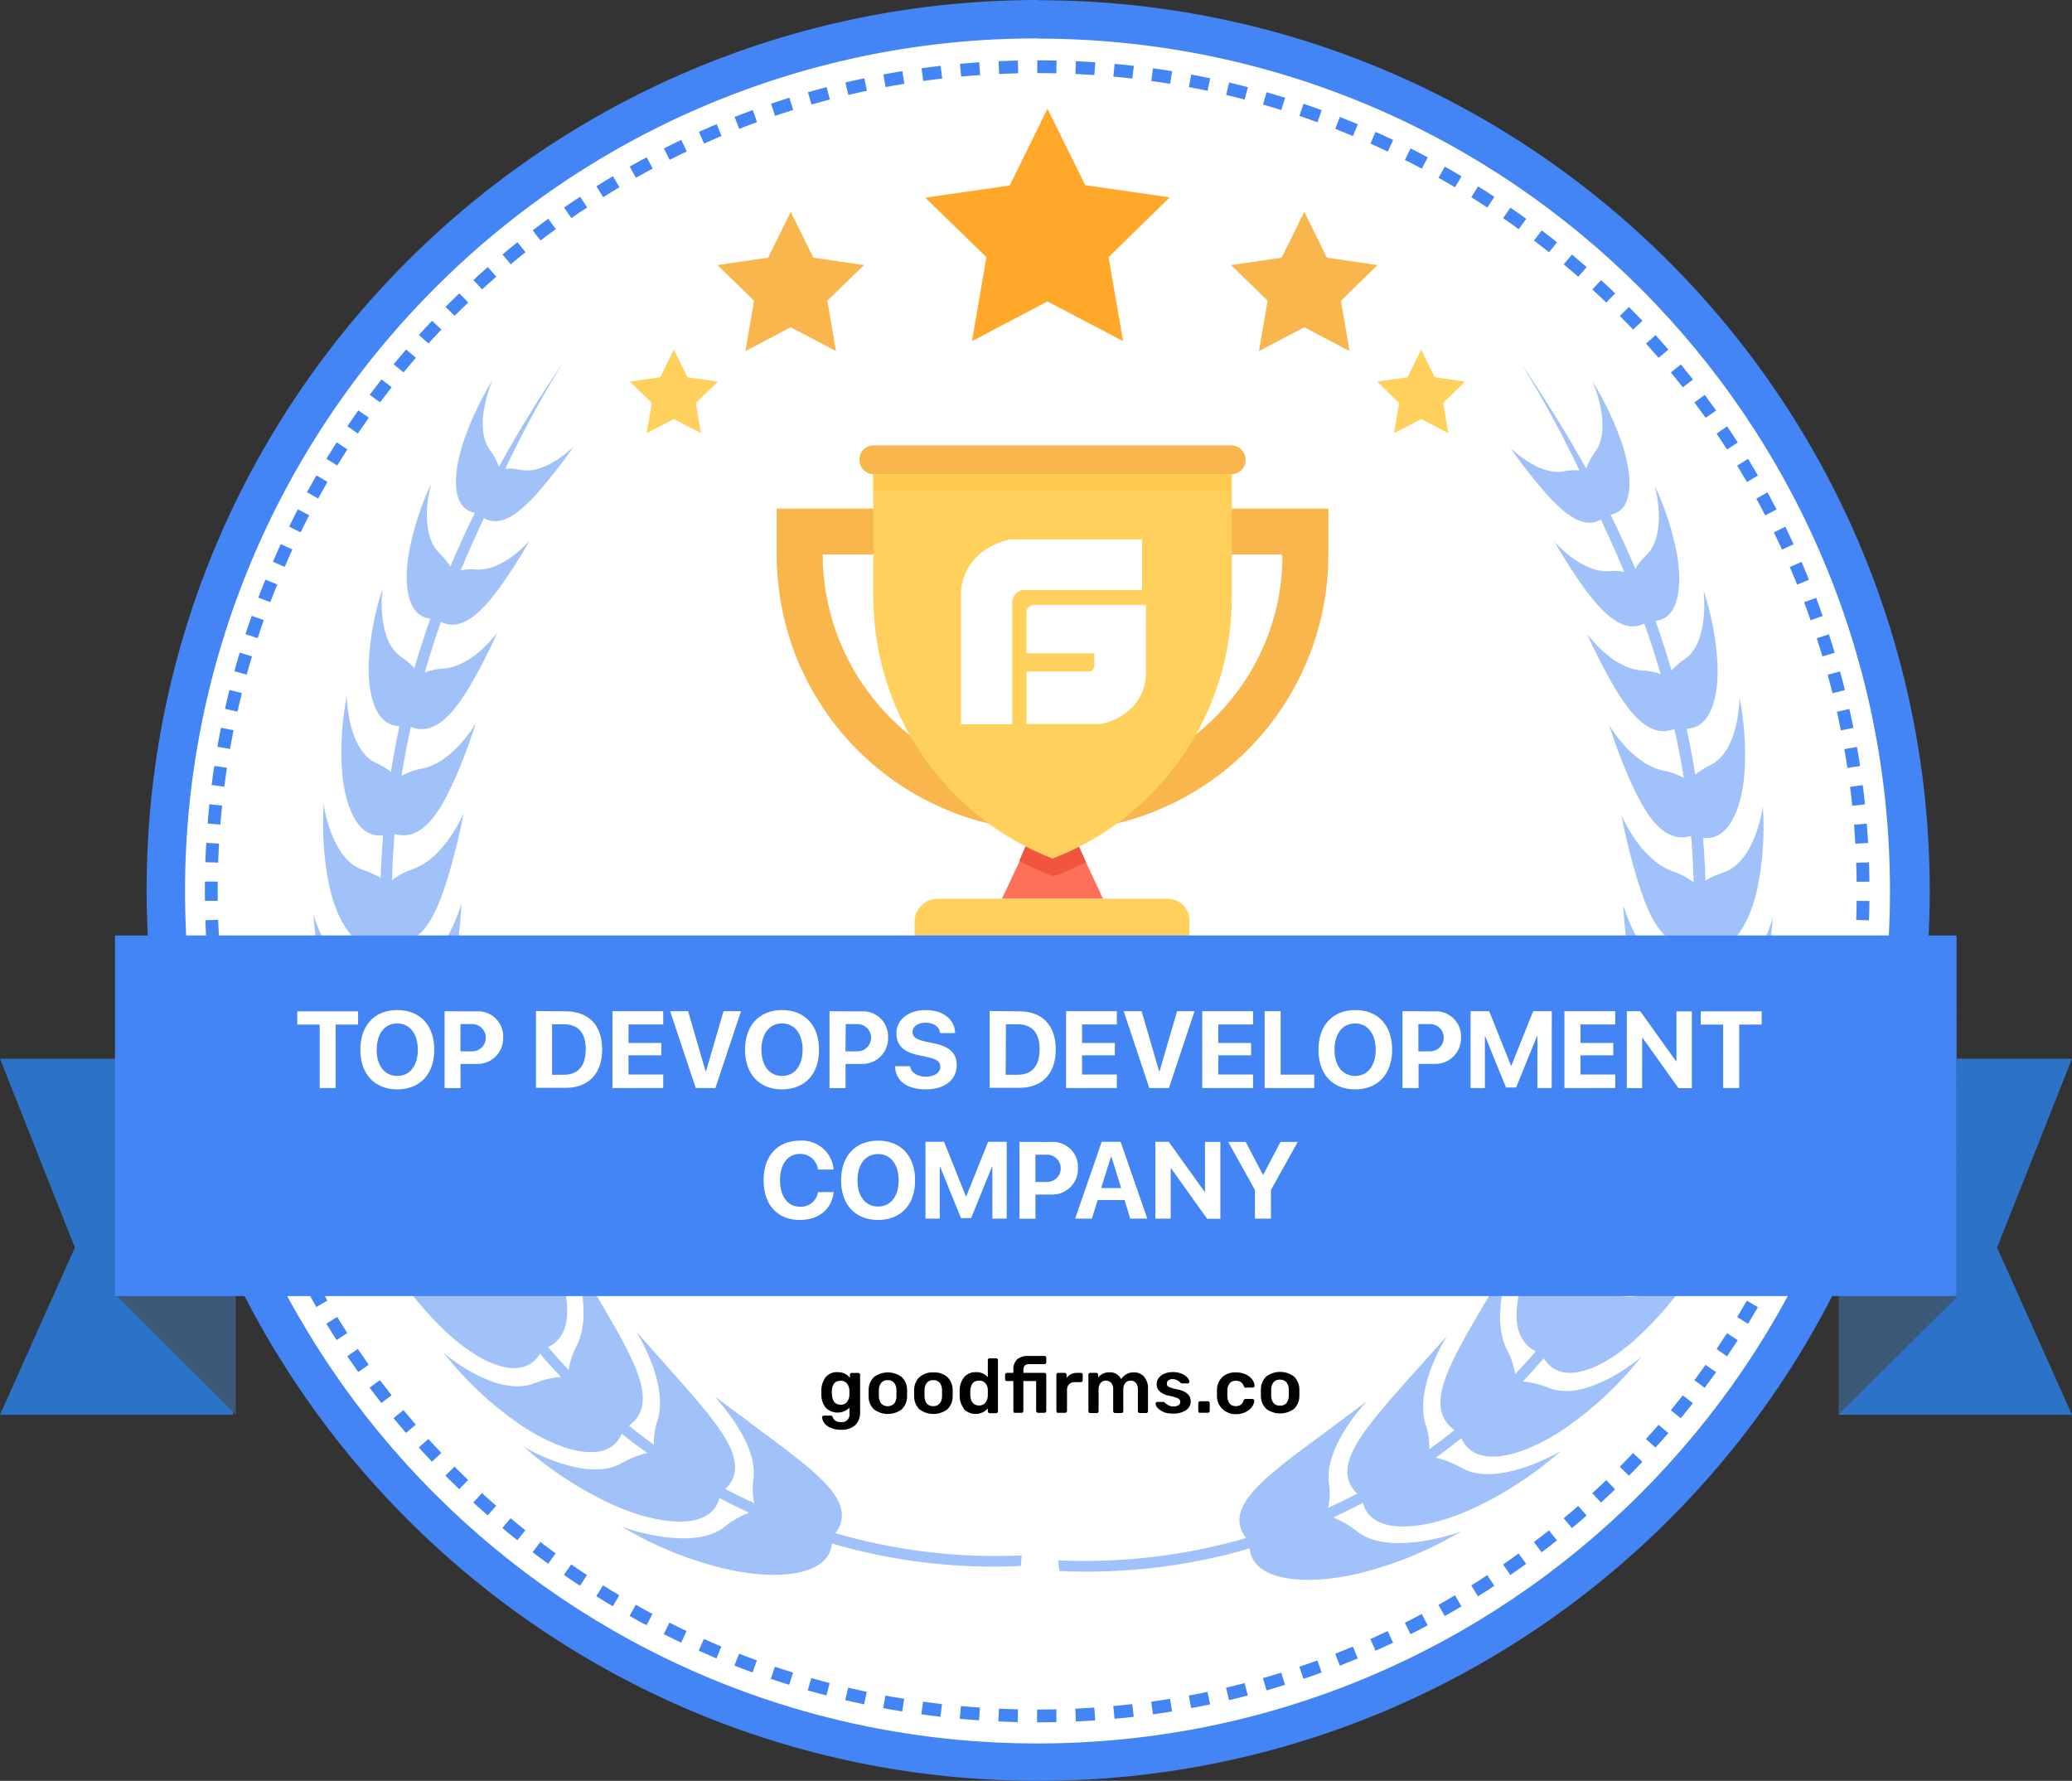 <?xml version="1.0" encoding="UTF-8"?>
<svg id="Layer_2" data-name="Layer 2" xmlns="http://www.w3.org/2000/svg" xmlns:xlink="http://www.w3.org/1999/xlink" viewBox="0 0 323.63 278.17">
  <rect x="0" y="0" width="323.63" height="278.17" fill="#333333" stroke="none"/>
  <defs>
    <style>
      .cls-1 {
        isolation: isolate;
      }

      .cls-1, .cls-2 {
        opacity: .5;
      }

      .cls-1, .cls-3 {
        fill: #4385f4;
      }

      .cls-4 {
        fill: #fff;
      }

      .cls-5 {
        fill: #f8b64c;
      }

      .cls-6 {
        fill: #ffc952;
      }

      .cls-7 {
        fill: #ffd15c;
      }

      .cls-8 {
        clip-path: url(#clippath-1);
      }

      .cls-9 {
        fill: #3d597a;
      }

      .cls-10 {
        fill: #f1543f;
      }

      .cls-11 {
        fill: #ff7058;
      }

      .cls-12 {
        fill: #ffa829;
      }

      .cls-13 {
        clip-path: url(#clippath);
      }

      .cls-14, .cls-15 {
        fill: none;
      }

      .cls-15 {
        stroke: #4385f4;
        stroke-dasharray: 0 0 3 3;
        stroke-miterlimit: 10;
        stroke-width: 2px;
      }

      .cls-16 {
        fill: #2c72c6;
      }
    </style>
    <clipPath id="clippath">
      <path class="cls-14" d="m169.6,134.65c-1.4.74-2.84,1.41-4.31,2l-.9.18-.89-.36c-1.47-.59-2.91-1.26-4.31-2l2.33-5.38h5.56l2.52,5.56Z"/>
    </clipPath>
    <clipPath id="clippath-1">
      <rect class="cls-14" x="136.39" y="74.07" width="55.83" height="2.69"/>
    </clipPath>
  </defs>
  <g id="Layer_1-2" data-name="Layer 1">
    <path class="cls-4" d="m162.14,275.17c-75.14,0-136.27-61-136.27-136S87,3.17,162.14,3.17s136.27,61,136.27,136-61.13,136-136.27,136Z"/>
    <path class="cls-3" d="m162.14,6.03c73.54.05,133.11,59.7,133.06,133.24-.05,73.54-59.7,133.11-133.24,133.06-73.54-.05-133.11-59.7-133.06-133.24.02-35.3,14.06-69.14,39.03-94.09C92.88,19.95,126.81,5.91,162.17,6m0-6C85.25,0,22.9,62.25,22.9,139s62.32,139.17,139.24,139.17,139.27-62.25,139.27-139S239.05.03,162.14.03l.03-.03Z"/>
    <path class="cls-15" d="m162,268.03c71.25,0,129-57.67,129-128.81S233.25,10.42,162,10.42,33,68.09,33,139.22s57.76,128.81,129,128.81"/>
    <polygon class="cls-11" points="172.29 140.39 156.49 140.39 159.19 134.65 161.52 129.27 167.27 129.27 169.6 134.65 172.29 140.39"/>
    <path class="cls-7" d="m182.34,140.39h-35.9c-1.98,0-3.58,1.6-3.59,3.58v11.65h42.91v-11.65c.13-1.85-1.27-3.45-3.11-3.57-.1,0-.21,0-.31,0"/>
    <g class="cls-13">
      <rect class="cls-10" x="154.19" y="124.09" width="20.41" height="17.71"/>
    </g>
    <path class="cls-5" d="m192.4,69.58h-56c-1.19.02-2.14.97-2.16,2.16-.06,1.23.9,2.27,2.13,2.33.01,0,.02,0,.03,0h56c1.18-.02,2.13-.98,2.15-2.16.06-1.23-.9-2.27-2.13-2.33,0,0-.02,0-.02,0Zm-71.09,9.86v7.35c.06,17.45,10.61,33.15,26.75,39.79,10.46,4.31,22.21,4.31,32.67,0,16.14-6.64,26.69-22.34,26.75-39.79v-7.35h-86.17Zm79,7.35c0,8.32-2.92,16.38-8.26,22.77-6.83,8.23-16.95,13.02-27.65,13.08-10.71.02-20.87-4.78-27.64-13.08-5.29-6.41-8.21-14.45-8.26-22.77v-.18h71.63v.18h.18Z"/>
    <path class="cls-7" d="m192.4,74.07v19.35c-.03,18.05-11.16,34.21-28,40.69-16.86-6.56-27.97-22.77-28-40.86v-19.18h56Z"/>
    <g class="cls-8">
      <rect class="cls-6" x="131.39" y="69.07" width="65.83" height="12.69"/>
    </g>
    <path class="cls-4" d="m161.93,94.47s-1.61-.16-1.61,1.26v6.31h10.61v1.89c.02.5-.36.93-.86.95-.05,0-.09,0-.14,0h-9.6v8.2h11.6s7-1.07,7.07-8.2v-10.41h-17.07Zm16.44-10.22h-20.64c-7.47,1.77-7.63,8-7.63,8v20.88h8v-19c0-.93.63-1.74,1.53-1.96h18.75v-7.92Z"/>
    <path class="cls-14" d="m229.56,239l.11-.07s-.04.03-.11.07Zm14.43-13.1l.08-.07-.08.07Zm13.12-15.73l.05-.08s-.02.08-.05.08Zm19.67-49.81h0s.01-.01,0,0h0Zm0-18.3s0-.07,0-.06.01.03,0,.07h0Zm-1.31-17v-.1s.01.06,0,.12v-.02Zm-3.93-15.78h0v.02-.02Zm-111.5,134.45c-9.91.45-19.82-.73-29.35-3.48,3.41-4.4-2.22-8.78-7.61-13-5.65-4.2-11.31-8.39-11.31-8.41s6.66,6.83,6,12.69c-.22,1.33-.18,2.69.11,4-1.54-.7-3.06-1.44-4.55-2.22,4-3.78-.53-9.19-4.84-14.33-4.56-5.18-9.16-10.27-9.16-10.29s5.06,7.91,3.36,13.68c-.45,1.28-.66,2.64-.62,4-1.34-1-2.65-1.94-3.92-3,4.45-3.14,1.2-9.32-2-15.11-3.39-5.9-6.89-11.61-6.89-11.62s3.41,8.6.73,14.11c-.67,1.21-1.12,2.53-1.32,3.9-1.11-1.17-2.19-2.36-3.22-3.57,4.76-2.45,2.9-9.06.88-15.32-2.25-6.36-4.67-12.33-4.64-12.42-.13,0,1.8,8.95-1.79,14-.86,1.1-1.54,2.34-2,3.67-.86-1.33-1.69-2.67-2.49-4,5.08-1.76,4.43-8.55,3.53-15-1.09-6.55-2.45-12.73-2.45-12.8s.29,9-4.09,13.5c-1,1.01-1.84,2.18-2.47,3.46-.4-.91-.79-1.83-1.16-2.75-.29-.71-.56-1.42-.83-2.14,5.11-1,5.57-7.38,5.71-13.48,0-6.22-.37-12.11-.4-12.17s-1,8.36-5.83,12c-1.12.78-2.12,1.74-2.94,2.84-.5-1.93-1-3.86-1.35-5.81,5.07-.13,6.45-6.05,7.44-11.72s1.32-11.25,1.27-11.31-2.06,7.6-7.09,10.33c-1.19.59-2.29,1.38-3.23,2.32-.25-2.2-.42-4.39-.54-6.59,4.87.58,6.94-4.71,8.6-9.86,1.04-3.4,1.9-6.84,2.58-10.33-.07,0-2.84,6.8-7.91,8.67-1.22.4-2.36.99-3.38,1.76.05-2,.15-3.91.3-5.85,0-.46.07-.91.11-1.37,4.39,1.22,7.12-3.49,9.21-8s3.58-9.34,3.58-9.35-3.4,6-8.35,7.09c-1.16.21-2.28.6-3.31,1.17.41-2.56.9-5.11,1.47-7.65,3.85,1.56,6.9-2.41,9.3-6.37,1.6-2.74,3.05-5.57,4.34-8.47,0,0-3.8,5.36-8.49,5.7-1.02.04-2.04.23-3,.58.77-2.67,1.62-5.3,2.55-7.9,3.27,1.65,6.41-1.61,9-5,1.81-2.48,3.48-5.06,5-7.73,0,0-4.14,4.71-8.46,4.39-.8-.07-1.61-.04-2.4.11,1.06-2.56,2.2-5.12,3.41-7.68l.21-.5c2.71,1.66,5.85-1,8.54-4,1.99-2.28,3.86-4.66,5.6-7.14-.06,0-4.44,4.39-8.32,3.62-.81-.18-1.64-.22-2.46-.13,2.68-5.71,5.68-11.25,9-16.61-3.77,5.56-7.08,10.98-10.05,16.33-.35-.97-.84-1.88-1.46-2.71-1.26-1.65-1.26-4.29-.83-6.64.29-1.43.71-2.83,1.26-4.18-1.99,3.22-3.6,6.66-4.77,10.26-1.53,5.07-1.49,9.88,2,10.48-1.4,2.81-2.68,5.62-3.87,8.43-.49-.79-1.08-1.5-1.75-2.14-1.6-1.51-2-4.21-1.94-6.54.07-1.46.29-2.9.66-4.31-1.62,3.45-2.79,7.09-3.5,10.83-.86,5.14-.21,9.93,3.37,10.32-.91,2.58-1.74,5.15-2.5,7.74-.6-.65-1.27-1.22-2-1.72-3.85-2.53-3.09-10.2-3-10.78-1.23,3.69-1.96,7.53-2.18,11.42-.21,5.3,1.07,10.12,4.81,10.16v.06c-.51,2.36-.95,4.74-1.34,7.13-.71-.57-1.48-1.06-2.3-1.46-4.43-2.06-4.66-10.06-4.59-10.66-.8,3.98-1.06,8.05-.78,12.1.49,5.53,2.5,10.41,6.46,9.9-.18,2.22-.31,4.44-.38,6.68-.84-.52-1.75-.93-2.69-1.23-4.81-1.47-6.2-9.39-6.27-10.39-.3,4.25-.02,8.52.82,12.7,1.2,5.71,4.22,10.74,8.26,9.48.12,2,.28,4.1.5,6.14-1-.47-2.05-.8-3.14-1-5.34-.87-7.9-9.25-8-10.06.28,4.54,1.18,9.02,2.69,13.31,2.11,6,6.11,10.93,10.23,8.75.39,1.86.83,3.73,1.32,5.58-1.18-.39-2.42-.6-3.66-.64-5.82-.16-9.8-9-9.92-9.51.95,4.78,2.58,9.4,4.85,13.72,3.21,6.09,8.31,10.87,12.32,7.63.62,1.64,1.29,3.27,2,4.88-1.35-.27-2.72-.33-4.09-.19-6.2.68-11.85-8.28-11.92-8.62,1.75,4.93,4.23,9.58,7.35,13.78,4.43,6,10.69,10.33,14.32,6.11.81,1.37,1.65,2.71,2.52,4-1.38-.08-2.76.05-4.1.37-6.19,1.57-13.42-6.89-13.3-7,2.53,4.75,5.8,9.08,9.67,12.82,5.46,5.36,12.49,8.75,15.42,4,1,1.23,2.14,2.43,3.27,3.62-1.4.13-2.77.46-4.07,1-5.64,2.38-13.78-4.14-14.47-4.91,3.37,4.28,7.36,8.04,11.83,11.15,6.59,4.53,14.2,6.62,16.34,1.64,1.3,1.05,2.64,2.06,4,3.05-1.4.33-2.75.86-4,1.57-5.28,3.13-14.62-2-15.56-2.65,4.19,3.72,8.91,6.8,14,9.13,7.51,3.4,15.67,4.14,16.93-1,1.52.79,3.06,1.56,4.64,2.28-1.34.55-2.6,1.28-3.74,2.18-4.79,3.92-15.16.52-16.33,0,4.94,2.95,10.3,5.15,15.89,6.52,8.27,2,16.73,1.26,17.13-3.89,9.65,2.81,19.7,4.01,29.74,3.53l.24-1.66Z"/>
    <path class="cls-1" d="m97.07,238.41l-.11-.07s.04.03.11.07Zm-15.37-12.49l-.08-.08s.03.04.08.08Zm-12.53-14.75l-.06-.07.06.07Zm-20.19-68.44v-.06.07h0Zm1.59-17.24c0-.07,0-.11,0-.1s0,.05,0,.11h0Zm9.2-33.6h0s0-.02,0,0Z"/>
    <g class="cls-2">
      <path class="cls-3" d="m159.58,242.96c-9.83.44-19.66-.73-29.11-3.48,3.38-4.38-2.2-8.74-7.55-12.94l-11.21-8.37c-.13.1,6.6,6.8,6,12.64-.22,1.33-.18,2.69.11,4-1.53-.71-3-1.44-4.52-2.22,3.93-3.77-.52-9.17-4.8-14.29-4.52-5.17-9.08-10.24-9.09-10.25s5,7.88,3.34,13.63c-.45,1.28-.66,2.64-.62,4-1.33-1-2.63-1.94-3.89-3,4.42-3.12,1.2-9.28-2-15.06-3.36-5.87-6.83-11.57-6.83-11.58s3.38,8.57.72,14.06c-.66,1.21-1.11,2.53-1.31,3.9-1.1-1.17-2.17-2.36-3.2-3.57,4.73-2.43,2.89-9,.88-15.26-2.23-6.35-4.63-12.3-4.61-12.39s1.79,8.92-1.77,14c-.86,1.1-1.54,2.34-2,3.67-.85-1.33-1.67-2.67-2.46-4,5-1.76,4.39-8.52,3.5-14.92-1.09-6.54-2.43-12.7-2.43-12.77s.29,9-4.06,13.46c-1.02.97-1.88,2.1-2.54,3.34-.39-.91-.78-1.82-1.15-2.74-.28-.71-.56-1.42-.82-2.14,5.07-.94,5.52-7.35,5.66-13.43,0-6.21-.36-12.08-.39-12.14s-1,8.33-5.79,12c-1.12.78-2.1,1.73-2.91,2.82-.5-1.92-1-3.84-1.34-5.78,5-.14,6.39-6,7.38-11.69s1.35-11.29,1.3-11.29-2,7.57-7,10.29c-1.19.59-2.27,1.38-3.2,2.32-.24-2.19-.42-4.38-.53-6.57,4.82.58,6.87-4.7,8.52-9.83,1.03-3.39,1.88-6.83,2.56-10.3-.06,0-2.81,6.78-7.84,8.64-1.21.4-2.35.99-3.36,1.76.06-1.95.16-3.9.3-5.83,0-.46.08-.92.11-1.37,4.35,1.21,7.06-3.48,9.14-8s3.55-9.31,3.55-9.32-3.37,6-8.29,7.07c-1.16.2-2.28.58-3.31,1.14.4-2.55.89-5.09,1.45-7.62,3.82,1.55,6.84-2.4,9.22-6.35,1.59-2.74,3.03-5.56,4.32-8.45,0,0-3.78,5.35-8.43,5.69-1,.04-1.99.24-2.93.58.76-2.63,1.6-5.25,2.52-7.88,3.24,1.65,6.36-1.61,8.92-5,1.79-2.47,3.44-5.04,4.94-7.7,0,0-4.08,4.8-8.38,4.52-.79-.07-1.59-.03-2.38.11,1.06-2.55,2.19-5.1,3.39-7.66l.21-.5c2.69,1.66,5.8-1,8.47-4,1.97-2.28,3.82-4.65,5.55-7.12,0,0-4.4,4.38-8.25,3.61-.79-.19-1.6-.25-2.41-.18,2.67-5.69,5.68-11.21,9-16.55-3.75,5.5-7.08,10.9-10,16.25-.35-.97-.83-1.88-1.45-2.7-1.23-1.66-1.26-4.34-.82-6.63.28-1.42.7-2.82,1.25-4.16-1.99,3.2-3.57,6.63-4.73,10.22-1.53,5.06-1.48,9.85,2,10.45-1.39,2.8-2.66,5.61-3.84,8.4-.48-.78-1.07-1.5-1.73-2.13-1.59-1.51-2-4.19-1.93-6.52.06-1.45.29-2.89.66-4.3-1.61,3.44-2.77,7.07-3.47,10.8-.86,5.12-.22,9.9,3.33,10.29-.9,2.57-1.72,5.15-2.47,7.72-.6-.65-1.27-1.23-2-1.72-3.86-2.47-3.1-10.17-2.96-10.75-1.22,3.69-1.94,7.52-2.17,11.39-.21,5.28,1.07,10.09,4.78,10.13v.06c-.5,2.35-.94,4.72-1.32,7.11-.71-.56-1.49-1.03-2.31-1.41-4.39-2-4.62-10-4.55-10.63-.79,3.97-1.05,8.02-.77,12.06.48,5.52,2.48,10.39,6.41,9.87-.18,2.22-.31,4.44-.38,6.66-.84-.51-1.74-.92-2.67-1.22-4.77-1.47-6.15-9.36-6.22-10.35-.29,4.22-.01,8.46.82,12.61,1.18,5.7,4.18,10.72,8.19,9.46.11,2.04.27,4.08.5,6.12-.99-.47-2.04-.81-3.12-1-5.29-.87-7.84-9.23-8-10,.28,4.52,1.17,8.99,2.67,13.27,2.1,5.93,6.06,10.9,10.15,8.72.39,1.86.82,3.72,1.31,5.57-1.17-.38-2.4-.6-3.63-.64-5.78-.16-9.72-8.94-9.85-9.48.95,4.76,2.57,9.37,4.82,13.68,3.19,6.07,8.24,10.83,12.22,7.6.62,1.64,1.29,3.26,2,4.87-1.34-.27-2.7-.33-4.06-.19-6.15.68-11.75-8.26-11.81-8.59,1.74,4.91,4.19,9.54,7.28,13.73,4.4,6,10.61,10.31,14.21,6.1.8,1.33,1.63,2.67,2.5,4-1.37-.08-2.74.05-4.07.37-6.13,1.56-13.31-6.87-13.19-7,2.51,4.7,5.73,8.98,9.55,12.69,5.42,5.35,12.39,8.73,15.29,4,1,1.22,2.13,2.43,3.25,3.61-1.37.12-2.72.44-4,.95-5.67,2.42-13.67-4.04-14.43-4.84,3.35,4.28,7.31,8.04,11.76,11.15,6.53,4.52,14.08,6.6,16.2,1.63,1.29,1.05,2.62,2.05,4,3-1.4.33-2.75.86-4,1.57-5.24,3.12-14.5-1.95-15.44-2.64,4.16,3.7,8.84,6.77,13.89,9.1,7.45,3.39,15.54,4.13,16.79-1,1.5.8,3,1.55,4.6,2.27-1.33.55-2.58,1.28-3.71,2.18-4.75,3.91-15,.52-16.2,0,4.93,2.96,10.28,5.17,15.87,6.54,8.19,2,16.59,1.26,17-3.88,9.57,2.81,19.55,3.99,29.51,3.52l.14-1.65Z"/>
    </g>
    <path class="cls-14" d="m166.62,242.96c9.83.44,19.66-.73,29.11-3.48-3.38-4.38,2.21-8.74,7.55-12.94l11.22-8.37c.12.1-6.61,6.8-6,12.64.22,1.33.18,2.69-.11,4,1.53-.71,3-1.44,4.52-2.22-3.93-3.77.52-9.17,4.8-14.29,4.52-5.17,9.09-10.24,9.09-10.25s-5,7.88-3.34,13.63c.45,1.28.66,2.64.62,4,1.33-1,2.63-1.94,3.89-3-4.42-3.12-1.2-9.28,1.95-15.06,3.36-5.87,6.83-11.57,6.84-11.58s-3.39,8.57-.73,14.06c.66,1.21,1.11,2.53,1.31,3.9,1.1-1.17,2.17-2.36,3.2-3.57-4.73-2.43-2.89-9-.88-15.26,2.23-6.35,4.63-12.3,4.61-12.39s-1.79,8.92,1.77,14c.85,1.11,1.51,2.35,1.95,3.67.86-1.33,1.68-2.67,2.47-4-5-1.76-4.39-8.52-3.5-14.92,1.09-6.54,2.43-12.7,2.43-12.77s-.29,9,4.06,13.46c1.02.97,1.88,2.1,2.54,3.34.4-.91.78-1.82,1.15-2.74.28-.71.56-1.42.82-2.14-5.07-.94-5.52-7.35-5.66-13.43,0-6.21.36-12.08.39-12.14s1,8.33,5.79,12c1.12.78,2.1,1.73,2.91,2.82.5-1.92.95-3.84,1.34-5.78-5-.14-6.39-6-7.38-11.69-.84-5.74-1.31-11.21-1.26-11.27s2.05,7.57,7,10.29c1.19.6,2.27,1.38,3.21,2.32.23-2.19.41-4.38.52-6.57-4.82.58-6.87-4.7-8.52-9.83-1.03-3.39-1.89-6.82-2.56-10.3.06,0,2.82,6.78,7.84,8.64,1.21.4,2.35.99,3.36,1.76-.06-1.95-.16-3.9-.3-5.83,0-.46-.07-.92-.11-1.37-4.35,1.21-7.06-3.48-9.14-8s-3.54-9.31-3.55-9.32,3.37,6,8.29,7.07c1.15.21,2.25.6,3.27,1.16-.4-2.55-.89-5.09-1.45-7.62-3.82,1.55-6.84-2.4-9.22-6.35-1.59-2.73-3.03-5.56-4.31-8.45,0,0,3.77,5.35,8.42,5.69,1,.04,1.99.24,2.93.58-.76-2.63-1.6-5.25-2.52-7.88-3.24,1.65-6.36-1.61-8.92-5-1.79-2.47-3.44-5.04-4.94-7.7,0,0,4.08,4.8,8.38,4.52.79-.07,1.59-.03,2.38.11-1.06-2.55-2.19-5.1-3.39-7.66l-.21-.5c-2.69,1.66-5.8-1-8.47-4-1.97-2.28-3.82-4.65-5.55-7.12,0,0,4.4,4.38,8.25,3.61.8-.18,1.63-.22,2.44-.13-2.67-5.69-5.68-11.21-9-16.55,3.75,5.5,7.08,10.9,10,16.25.34-.97.82-1.88,1.44-2.7,1.23-1.66,1.26-4.34.82-6.63-.28-1.42-.7-2.82-1.25-4.16,1.99,3.2,3.58,6.63,4.73,10.22,1.53,5.06,1.48,9.85-2,10.45,1.39,2.8,2.66,5.61,3.84,8.4.48-.78,1.07-1.5,1.73-2.13,1.6-1.51,2-4.19,1.93-6.52-.06-1.45-.29-2.89-.66-4.3,1.61,3.44,2.77,7.07,3.47,10.8.86,5.12.22,9.9-3.33,10.29.9,2.57,1.72,5.15,2.47,7.72.6-.65,1.27-1.23,2-1.72,3.82-2.52,3.06-10.17,2.92-10.75,1.22,3.69,1.94,7.52,2.17,11.39.21,5.28-1.07,10.09-4.78,10.13v.06c.5,2.35.94,4.72,1.32,7.11.7-.57,1.47-1.06,2.29-1.46,4.39-2,4.62-10,4.55-10.63.79,3.97,1.05,8.02.77,12.06-.48,5.52-2.48,10.39-6.41,9.87.18,2.22.31,4.44.39,6.66.84-.51,1.73-.92,2.66-1.22,4.77-1.47,6.14-9.36,6.22-10.35.29,4.23.02,8.49-.82,12.65-1.18,5.7-4.18,10.72-8.19,9.46-.11,2.04-.28,4.08-.5,6.12.99-.47,2.04-.81,3.12-1,5.29-.87,7.84-9.23,8-10-.28,4.52-1.17,8.99-2.67,13.27-2.1,5.93-6.06,10.9-10.15,8.72-.39,1.86-.82,3.72-1.31,5.57,1.17-.38,2.4-.6,3.63-.64,5.78-.16,9.72-8.94,9.85-9.48-.95,4.76-2.57,9.37-4.82,13.68-3.19,6.07-8.24,10.83-12.22,7.6-.62,1.64-1.29,3.26-2,4.87,1.34-.27,2.7-.33,4.06-.19,6.15.68,11.75-8.26,11.81-8.59-1.74,4.91-4.19,9.54-7.28,13.73-4.4,6-10.61,10.31-14.21,6.1-.8,1.33-1.63,2.67-2.5,4,1.37-.08,2.74.05,4.07.37,6.13,1.56,13.31-6.87,13.19-7-2.51,4.7-5.73,8.98-9.55,12.69-5.42,5.35-12.39,8.73-15.29,4-1,1.22-2.13,2.43-3.25,3.61,1.37.12,2.72.44,4,.95,5.59,2.31,13.66-4.15,14.39-4.92-3.34,4.27-7.3,8.01-11.74,11.12-6.53,4.52-14.08,6.6-16.2,1.63-1.29,1.05-2.62,2.05-4,3,1.39.33,2.72.86,3.95,1.57,5.24,3.12,14.5-1.95,15.44-2.64-4.16,3.7-8.84,6.77-13.89,9.1-7.45,3.39-15.54,4.13-16.79-1-1.5.8-3,1.55-4.6,2.27,1.33.55,2.58,1.28,3.71,2.18,4.75,3.91,15,.52,16.2,0-4.91,2.96-10.24,5.18-15.81,6.56-8.19,2-16.58,1.26-17-3.88-9.57,2.81-19.55,3.99-29.51,3.52l-.21-1.65h.2Z"/>
    <path d="m200.93,219.17c.25-.34.38-.75.37-1.17v-.93c.01-.42-.12-.84-.38-1.17-.25-.28-.62-.43-1-.4-.38-.03-.75.12-1,.4-.26.34-.39.75-.37,1.17v.93c-.01.42.12.84.38,1.17.26.28.62.42,1,.39.38.03.74-.11,1-.39Zm-3.16.89c-.53-.53-.83-1.25-.83-2v-1.05c0-.75.3-1.47.84-2,1.28-.96,3.05-.96,4.33,0,.54.53.84,1.25.84,2v1.05c0,.75-.29,1.47-.83,2-1.29.96-3.06.96-4.35,0h0Zm-6.86,0c-.54-.53-.84-1.25-.83-2v-.96c0-.75.3-1.47.83-2,.58-.51,1.34-.77,2.11-.73.55-.02,1.1.1,1.6.33.4.18.74.47,1,.82.19.27.31.6.34.93,0,.08-.02.16-.08.21-.06.05-.13.08-.21.08h-1.06c-.07.02-.13.02-.2,0-.05-.06-.09-.13-.12-.2-.09-.26-.25-.49-.47-.66-.22-.14-.49-.21-.75-.2-.38-.04-.75.1-1,.38-.26.34-.39.76-.37,1.18v.84c.05,1.04.49,1.56,1.32,1.56.27,0,.53-.06.76-.2.22-.17.38-.41.46-.67.02-.07.07-.14.12-.19.06-.05.13-.07.2-.06h1.06c.08,0,.15.03.21.08.06.05.09.13.08.21-.03.32-.14.63-.33.9-.25.36-.6.65-1,.84-.5.25-1.06.37-1.62.35-.76,0-1.48-.3-2.03-.82l-.02-.02Zm-3.67.53c-.05-.05-.08-.13-.08-.2v-1.22c-.01-.15.1-.28.25-.29.01,0,.03,0,.04,0h1.21c.07,0,.15.03.2.08.06.05.09.13.09.21v1.21c0,.07-.03.15-.08.2-.05.06-.13.09-.21.09h-1.21c-.08.02-.17,0-.24-.06l.03-.02Zm-5.55-.07c-.35-.14-.66-.36-.91-.64-.16-.17-.27-.39-.29-.63,0-.07.02-.14.07-.19.05-.05.12-.08.19-.08h1c.07,0,.13.04.17.1l.27.23c.3.25.69.39,1.08.38.27.01.54-.05.78-.18.19-.11.31-.32.3-.54,0-.14-.05-.28-.14-.39-.14-.13-.31-.22-.49-.27-.35-.12-.71-.21-1.07-.29-.55-.08-1.07-.31-1.5-.66-.33-.3-.51-.73-.49-1.17,0-.33.1-.64.29-.91.22-.3.52-.54.86-.69.43-.19.89-.28,1.36-.27.48-.01.96.07,1.4.25.34.14.65.35.9.62.17.17.28.4.3.64,0,.07-.02.13-.07.18-.05.05-.12.08-.19.08h-.9c-.08,0-.15-.03-.2-.09-.09-.07-.18-.15-.27-.23-.13-.1-.27-.19-.42-.25-.17-.07-.36-.11-.55-.1-.24-.02-.48.05-.68.19-.16.12-.24.31-.24.51,0,.13.03.26.11.36.13.12.29.22.46.27.33.11.66.19,1,.25,1.44.28,2.16.91,2.16,1.89,0,.56-.27,1.08-.74,1.38-.62.39-1.34.57-2.06.53-.52.02-1.04-.07-1.52-.26l.03-.02Zm-11.61.07c-.05-.05-.08-.13-.08-.2v-5.67c0-.08.03-.15.08-.21.06-.05.13-.07.21-.07h.94c.08,0,.15.02.21.07.05.06.08.13.08.21v.45c.42-.53,1.06-.83,1.74-.81.78-.07,1.52.36,1.86,1.06.2-.32.48-.59.82-.77.35-.2.74-.3,1.14-.29.61-.02,1.2.22,1.61.67.45.55.67,1.25.62,1.95v3.45c0,.07-.03.15-.08.2-.05.06-.13.09-.21.09h-1c-.08,0-.16-.03-.21-.09-.05-.05-.08-.13-.08-.2v-3.35c.03-.39-.08-.78-.32-1.09-.21-.23-.52-.35-.83-.34-.3,0-.59.12-.8.34-.25.31-.36.7-.33,1.09v3.35c0,.07-.03.15-.08.2-.05.06-.13.09-.21.09h-1c-.16,0-.28-.13-.29-.29v-3.35c.04-.39-.08-.78-.32-1.09-.22-.22-.52-.35-.83-.34-.3,0-.59.12-.8.34-.25.31-.36.7-.33,1.09v3.35c0,.07-.02.15-.07.2-.05.06-.13.09-.21.09h-1c-.1.01-.2-.03-.26-.11l.03-.02Zm-5,0c-.05-.05-.08-.13-.08-.2v-5.65c0-.08.03-.16.08-.22.06-.05.13-.08.21-.08h1c.08,0,.16.02.22.08.05.06.08.14.08.22v.49c.41-.54,1.06-.84,1.73-.79h.5c.08,0,.15.02.21.07.05.06.08.13.08.21v.88c0,.08-.02.15-.08.2-.05.06-.13.09-.21.09h-.94c-.33-.02-.65.1-.89.32-.23.24-.35.56-.33.89v3.29c0,.08-.02.15-.08.2-.05.06-.12.09-.2.09h-1.15c-.08,0-.15-.02-.21-.07l.06-.02Zm-6.72,0c-.05-.05-.08-.13-.08-.2v-4.67h-1c-.15.01-.28-.1-.29-.25,0-.01,0-.03,0-.04v-.71c0-.07.03-.15.08-.2.06-.05.13-.08.21-.08h1v-.48c-.05-.6.17-1.2.59-1.63.5-.39,1.13-.58,1.77-.53h2.49c.08,0,.15.02.21.07.05.06.08.13.08.21v.71c0,.08-.03.16-.09.21-.05.05-.13.08-.2.08h-2.43c-.24-.02-.48.06-.66.23-.14.21-.21.46-.19.71v.42h3.28c.08,0,.15.02.21.07.05.06.08.13.08.21v5.67c0,.07-.03.15-.08.2-.05.06-.13.09-.21.09h-1c-.16,0-.28-.13-.29-.29v-4.67h-2v4.67c0,.08-.02.15-.08.2-.05.06-.13.09-.21.09h-1c-.09.02-.18,0-.25-.07l.06-.02Zm-4.43-1.51c.23-.31.35-.69.36-1.08v-.93c0-.37-.14-.72-.37-1-.25-.29-.62-.44-1-.42-.85,0-1.31.53-1.37,1.59v.72c.06,1,.52,1.58,1.37,1.58.39.02.77-.15,1.01-.46Zm-3.33,1c-.47-.59-.72-1.32-.71-2.07v-.84c0-.75.24-1.47.7-2.06.47-.53,1.16-.82,1.87-.78.7-.03,1.37.26,1.83.79v-2.67c0-.08.03-.16.09-.21.05-.05.13-.07.2-.07h1c.08,0,.15.02.21.07.05.06.08.13.08.21v8c0,.08-.02.15-.08.2-.05.06-.13.09-.21.09h-1c-.16,0-.28-.13-.29-.29v-.45c-.95,1.06-2.57,1.15-3.63.21-.05-.04-.09-.08-.13-.13h.07Zm-3.83-.83c.25-.34.38-.75.37-1.17v-.93c.01-.42-.12-.83-.37-1.17-.25-.28-.62-.43-1-.4-.38-.03-.75.12-1,.4-.25.34-.38.75-.37,1.17v.93c-.01.42.12.83.37,1.17.26.27.62.42,1,.39.4.03.79-.15,1.04-.47l-.04.08Zm-3.16.89c-.53-.53-.83-1.25-.83-2v-1.05c0-.75.3-1.47.84-2,.61-.51,1.39-.77,2.18-.72.79-.05,1.56.21,2.16.72.54.53.84,1.25.84,2v1.05c0,.75-.3,1.47-.83,2-1.29.96-3.07.96-4.36,0h0Zm-3.95-.89c.25-.34.38-.75.36-1.17,0-.15,0-.31,0-.46,0-.16,0-.31,0-.47.02-.42-.11-.83-.37-1.17-.25-.28-.62-.43-1-.4-.38-.03-.75.12-1,.4-.26.33-.39.75-.38,1.17v.93c-.01.42.12.84.38,1.17.56.54,1.44.54,2,0h0Zm-3.16.89c-.54-.53-.84-1.25-.83-2v-1.05c0-.75.3-1.47.84-2,1.28-.96,3.05-.96,4.33,0,.54.53.84,1.25.84,2v1.05c0,.75-.3,1.47-.83,2-1.29.96-3.06.96-4.35,0h0Zm-4.2-1.16c.23-.31.35-.67.37-1.05,0-.13,0-.26,0-.39,0-.13,0-.25,0-.38-.02-.38-.14-.75-.37-1.06-.25-.29-.62-.45-1-.43-.87,0-1.32.53-1.37,1.59v.28c0,1.25.46,1.88,1.38,1.88.4.02.79-.16,1.03-.48l-.04.04Zm-2.69,4c-.38-.18-.71-.46-.94-.81-.16-.23-.25-.5-.27-.78,0-.08.03-.15.08-.2.06-.05.13-.07.2-.07h1.07c.07,0,.13.01.19.05.06.05.1.12.12.2.09.21.23.39.4.53.24.17.53.24.82.22.65.13,1.27-.3,1.4-.94.03-.16.03-.32,0-.48v-.82c-1.03,1.02-2.69,1.02-3.72,0-.45-.59-.69-1.32-.67-2.06v-.65c0-.74.23-1.47.68-2.06.47-.54,1.16-.83,1.87-.78.39,0,.77.07,1.12.24.31.15.58.37.79.64v-.46c0-.08.03-.16.09-.22.06-.05.13-.08.21-.08h1c.08,0,.15.03.21.08.05.06.08.14.08.22v5.78c.05.76-.22,1.51-.74,2.06-.62.54-1.42.8-2.24.74-.59.02-1.17-.1-1.7-.35h-.04Z"/>
    <path class="cls-16" d="m323.63,165.37h-36.41v55.62h36.41l-11.7-26.12,11.7-29.5ZM0,165.37h36.41v55.62H0l11.69-26.12L0,165.37Z"/>
    <path class="cls-9" d="m305.64,146.28l-18.41,19v55.62l18.41-18.29v-56.33Zm-287.27,0l18.45,19.81v54.87l-18.45-18.4v-56.28Z"/>
    <polygon class="cls-3" points="17.96 202.45 305.6 202.45 305.57 146.12 17.96 146.12 17.96 202.45"/>
    <path class="cls-1" d="m165.28,243.73c9.91.45,19.82-.73,29.35-3.48-3.41-4.4,2.22-8.78,7.61-13,5.65-4.2,11.31-8.39,11.31-8.41s-6.66,6.83-6,12.69c.22,1.33.18,2.69-.11,4,1.54-.7,3.06-1.44,4.55-2.22-4-3.78.53-9.19,4.84-14.33,4.56-5.18,9.16-10.27,9.16-10.29s-5.06,7.91-3.36,13.68c.45,1.28.66,2.64.62,4,1.34-1,2.65-1.94,3.92-3-4.46-3.14-1.2-9.32,2-15.11,3.39-5.9,6.89-11.61,6.89-11.62s-3.41,8.6-.73,14.11c.67,1.21,1.11,2.53,1.32,3.9,1.11-1.17,2.19-2.36,3.22-3.57-4.76-2.45-2.9-9.06-.88-15.32,2.25-6.36,4.67-12.33,4.64-12.42.13,0-1.8,8.95,1.79,14,.86,1.1,1.54,2.34,2,3.67.86-1.33,1.69-2.67,2.48-4-5.08-1.76-4.42-8.55-3.52-15,1.09-6.55,2.44-12.73,2.44-12.8s-.28,9,4.1,13.5c1.03.97,1.89,2.1,2.56,3.35.4-.91.79-1.83,1.16-2.75.29-.71.56-1.42.83-2.14-5.11-1-5.57-7.38-5.71-13.48,0-6.22.37-12.11.4-12.17s1,8.36,5.83,12c1.12.78,2.12,1.74,2.94,2.84.5-1.93.95-3.86,1.35-5.81-5.07-.13-6.45-6.05-7.44-11.72s-1.32-11.25-1.27-11.31,2.06,7.6,7.09,10.33c1.19.59,2.29,1.38,3.23,2.32.24-2.2.42-4.39.54-6.59-4.87.58-6.94-4.71-8.6-9.86-1.04-3.4-1.9-6.84-2.58-10.33.07,0,2.84,6.8,7.91,8.67,1.22.4,2.36.99,3.38,1.76-.06-2-.15-3.91-.3-5.85,0-.46-.07-.91-.11-1.37-4.39,1.22-7.12-3.49-9.21-8s-3.58-9.34-3.58-9.35,3.4,6,8.35,7.09c1.16.21,2.28.6,3.31,1.17-.42-2.56-.9-5.11-1.47-7.65-3.85,1.56-6.9-2.41-9.3-6.37-1.6-2.74-3.05-5.57-4.35-8.47.05,0,3.81,5.36,8.5,5.7,1.02.04,2.04.23,3,.58-.77-2.67-1.62-5.3-2.55-7.9-3.27,1.65-6.41-1.61-9-5-1.81-2.48-3.48-5.06-5-7.73.05,0,4.13,4.82,8.45,4.54.8-.07,1.61-.04,2.4.11-1.06-2.56-2.2-5.12-3.41-7.68l-.21-.5c-2.71,1.66-5.85-1-8.54-4-1.99-2.28-3.86-4.66-5.6-7.14.06,0,4.44,4.39,8.32,3.62.81-.18,1.64-.22,2.46-.13-2.7-5.7-5.72-11.25-9.05-16.61,3.77,5.53,7.13,11,10.1,16.31.35-.97.84-1.88,1.46-2.71,1.24-1.66,1.27-4.35.83-6.65-.29-1.43-.71-2.83-1.26-4.18,1.99,3.22,3.6,6.66,4.77,10.26,1.53,5.07,1.49,9.88-2,10.48,1.4,2.81,2.68,5.62,3.87,8.43.49-.79,1.08-1.5,1.75-2.14,1.6-1.51,2-4.21,1.94-6.54-.07-1.46-.29-2.9-.66-4.31,1.62,3.45,2.79,7.09,3.5,10.83.86,5.14.21,9.93-3.37,10.32.91,2.58,1.74,5.15,2.5,7.74.6-.65,1.27-1.23,2-1.72,3.85-2.53,3.09-10.2,3-10.78,1.23,3.69,1.96,7.53,2.18,11.42.21,5.3-1.07,10.12-4.81,10.16v.06c.51,2.36.95,4.74,1.34,7.13.71-.57,1.48-1.06,2.3-1.46,4.43-2.06,4.66-10.06,4.59-10.66.8,3.98,1.06,8.05.78,12.1-.49,5.53-2.5,10.41-6.46,9.9.18,2.22.31,4.44.38,6.68.84-.52,1.75-.93,2.69-1.23,4.81-1.47,6.19-9.39,6.27-10.39.3,4.25.02,8.52-.82,12.7-1.2,5.71-4.22,10.74-8.26,9.48-.12,2-.28,4.1-.51,6.14,1-.47,2.06-.8,3.15-1,5.34-.87,7.9-9.25,8-10.06-.28,4.54-1.18,9.02-2.69,13.31-2.11,6-6.11,10.93-10.23,8.75-.39,1.86-.83,3.73-1.32,5.58,1.18-.39,2.42-.6,3.66-.64,5.82-.16,9.8-9,9.92-9.51-.95,4.78-2.58,9.41-4.86,13.72-3.2,6.09-8.3,10.87-12.31,7.63-.62,1.64-1.29,3.27-2,4.88,1.35-.27,2.72-.33,4.09-.19,6.2.68,11.85-8.28,11.91-8.62-1.74,4.93-4.22,9.58-7.34,13.78-4.43,6-10.69,10.33-14.32,6.11-.81,1.37-1.65,2.71-2.52,4,1.38-.08,2.76.05,4.1.37,6.18,1.57,13.42-6.89,13.3-7-2.56,4.75-5.85,9.08-9.75,12.81-5.46,5.36-12.49,8.75-15.42,4-1.05,1.23-2.14,2.43-3.27,3.62,1.4.13,2.77.46,4.07,1,5.64,2.31,13.77-4.17,14.51-4.94-3.37,4.28-7.36,8.04-11.83,11.15-6.59,4.53-14.2,6.62-16.34,1.64-1.3,1.05-2.64,2.06-4,3.05,1.4.33,2.75.86,4,1.57,5.28,3.13,14.62-2,15.56-2.65-4.19,3.72-8.91,6.8-14,9.13-7.51,3.4-15.67,4.14-16.93-1-1.52.79-3.07,1.56-4.64,2.28,1.32.54,2.56,1.27,3.68,2.15,4.79,3.92,15.16.52,16.33,0-4.96,2.98-10.33,5.19-15.94,6.58-8.26,2-16.72,1.26-17.12-3.89-9.65,2.81-19.7,4.01-29.74,3.53l-.18-1.66Z"/>
    <path class="cls-12" d="m163.61,16.98l5.9,11.94,13.19,1.91-9.55,9.34,2.26,13.11-11.8-6.19-11.79,6.19,2.25-13.11-9.55-9.29,13.19-1.91,5.9-11.99Z"/>
    <polygon class="cls-5" points="127.04 40.25 123.51 33.09 119.97 40.25 112.05 41.4 117.78 46.97 116.43 54.84 123.51 51.12 130.58 54.84 129.23 46.97 134.96 41.4 127.04 40.25"/>
    <polygon class="cls-5" points="215.17 41.4 207.25 40.25 203.72 33.09 200.18 40.25 192.27 41.4 197.99 46.97 196.64 54.84 203.72 51.12 210.79 54.84 209.44 46.97 215.17 41.4"/>
    <polygon class="cls-7" points="107.37 58.92 105.25 54.62 103.13 58.92 98.38 59.61 101.81 62.95 101 67.67 105.25 65.45 109.49 67.67 108.68 62.95 112.12 59.61 107.37 58.92"/>
    <polygon class="cls-7" points="228.84 59.61 224.09 58.92 221.97 54.62 219.85 58.92 215.1 59.61 218.54 62.95 217.73 67.67 221.97 65.45 226.22 67.67 225.41 62.95 228.84 59.61"/>
    <g>
      <path class="cls-4" d="m49.93,169.95v-9.91h-3.5v-2.07h9.5v2.07h-3.51v9.91h-2.49Z"/>
      <path class="cls-4" d="m67.83,163.97c0,3.81-2.23,6.19-5.77,6.19s-5.78-2.38-5.78-6.19,2.22-6.2,5.78-6.2,5.77,2.4,5.77,6.2Zm-9,0c0,2.5,1.25,4.09,3.22,4.09s3.21-1.59,3.21-4.09-1.25-4.11-3.21-4.11-3.21,1.59-3.21,4.11h0Z"/>
      <path class="cls-4" d="m74.44,157.97c2.16-.13,4.02,1.52,4.15,3.68,0,.14,0,.29,0,.43.06,2.21-1.68,4.05-3.89,4.11-.13,0-.25,0-.38,0h-2.39v3.77h-2.49v-12l5,.02Zm-2.51,6.25h1.82c1.18,0,2.13-.95,2.13-2.13,0-1.18-.95-2.13-2.13-2.13h-1.83v4.26Z"/>
      <path class="cls-4" d="m88.34,157.97c3.59,0,5.71,2.15,5.71,5.95s-2.12,6-5.71,6h-4.62v-12l4.62.05Zm-2.11,9.91h1.81c2.24,0,3.45-1.36,3.45-4s-1.24-3.89-3.45-3.89h-1.81v7.89Z"/>
      <path class="cls-4" d="m103.59,169.95h-7.93v-12h7.93v2.07h-5.42v2.89h5.12v1.93h-5.12v3h5.42v2.11Z"/>
      <path class="cls-4" d="m108.67,169.95l-4-12h2.81l2.73,9.4h.06l2.74-9.4h2.73l-4,12h-3.07Z"/>
      <path class="cls-4" d="m127.93,163.97c0,3.81-2.23,6.19-5.78,6.19s-5.78-2.38-5.78-6.19,2.23-6.2,5.78-6.2,5.78,2.4,5.78,6.2Zm-9,0c0,2.5,1.25,4.09,3.22,4.09s3.21-1.59,3.21-4.09-1.25-4.11-3.21-4.11-3.22,1.59-3.22,4.11Z"/>
      <path class="cls-4" d="m134.56,157.97c2.16-.13,4.02,1.52,4.15,3.68,0,.14,0,.29,0,.43.06,2.21-1.68,4.05-3.89,4.11-.13,0-.26,0-.39,0h-2.36v3.77h-2.51v-12l5,.02Zm-2.49,6.25h1.86c1.18,0,2.13-.95,2.13-2.13,0-1.18-.95-2.13-2.13-2.13h-1.83l-.04,4.26Z"/>
      <path class="cls-4" d="m142.15,166.54c.12,1,1.15,1.64,2.47,1.64s2.25-.64,2.25-1.52-.57-1.21-2-1.54l-1.56-.34c-2.21-.47-3.3-1.59-3.3-3.34,0-2.21,1.91-3.67,4.58-3.67s4.54,1.43,4.59,3.6h-2.35c-.09-1-1-1.63-2.23-1.63s-2.07.59-2.07,1.48c0,.74.59,1.15,2,1.47l1.46.31c2.4.51,3.44,1.54,3.44,3.37,0,2.32-1.88,3.79-4.85,3.79s-4.72-1.37-4.79-3.62h2.36Z"/>
      <path class="cls-4" d="m159.18,157.97c3.6,0,5.72,2.15,5.72,5.95s-2.12,6-5.72,6h-4.61v-12l4.61.05Zm-2.1,9.91h1.85c2.24,0,3.45-1.36,3.45-4s-1.25-3.89-3.45-3.89h-1.81l-.04,7.89Z"/>
      <path class="cls-4" d="m174.44,169.95h-7.93v-12h7.93v2.07h-5.43v2.89h5.12v1.93h-5.12v3h5.43v2.11Z"/>
      <path class="cls-4" d="m179.51,169.95l-4-12h2.8l2.74,9.4h.06l2.74-9.4h2.73l-4,12h-3.07Z"/>
      <path class="cls-4" d="m195.72,169.95h-7.94v-12h7.94v2.07h-5.43v2.89h5.12v1.93h-5.12v3h5.43v2.11Z"/>
      <path class="cls-4" d="m205.27,169.95h-7.74v-12h2.5v9.91h5.24v2.09Z"/>
      <path class="cls-4" d="m217.44,163.97c0,3.81-2.23,6.19-5.78,6.19s-5.73-2.38-5.73-6.19,2.23-6.2,5.78-6.2,5.73,2.4,5.73,6.2Zm-9,0c0,2.5,1.25,4.09,3.22,4.09s3.21-1.59,3.21-4.09-1.25-4.11-3.21-4.11-3.22,1.59-3.22,4.11Z"/>
      <path class="cls-4" d="m224.05,157.97c2.16-.13,4.02,1.52,4.15,3.68,0,.14,0,.29,0,.43.05,2.21-1.69,4.04-3.9,4.1-.12,0-.25,0-.37,0h-2.36v3.77h-2.51v-12l4.99.03Zm-2.49,6.25h1.81c1.18,0,2.13-.95,2.13-2.13,0-1.18-.95-2.13-2.13-2.13h-1.83v4.26Z"/>
      <path class="cls-4" d="m242.36,169.95h-2.23v-8.08h-.07l-3.26,8h-1.57l-3.26-8h-.04v8.08h-2.24v-12h2.91l3.4,8.5h.07l3.4-8.5h2.91l-.02,12Z"/>
      <path class="cls-4" d="m252.29,169.95h-7.94v-12h7.94v2.07h-5.43v2.89h5.12v1.93h-5.12v3h5.43v2.11Z"/>
      <path class="cls-4" d="m254.09,169.95v-12h2.1l5.59,7.81h.07v-7.79h2.4v12h-2.08l-5.6-7.84h-.08v7.84l-2.4-.02Z"/>
      <path class="cls-4" d="m269.14,169.95v-9.91h-3.5v-2.07h9.52v2.07h-3.51v9.91h-2.51Z"/>
      <path class="cls-4" d="m119.27,184.36c0-3.86,2.2-6.19,5.67-6.19,2.69-.19,5.04,1.82,5.27,4.51h-2.44c-.18-1.42-1.4-2.47-2.83-2.44-1.89,0-3.11,1.59-3.11,4.11s1.2,4.14,3.12,4.14c1.39.08,2.61-.91,2.82-2.29h2.44c-.28,2.67-2.33,4.36-5.27,4.36-3.48,0-5.67-2.33-5.67-6.2Z"/>
      <path class="cls-4" d="m142.93,184.37c0,3.81-2.23,6.19-5.78,6.19s-5.78-2.38-5.78-6.19,2.23-6.2,5.78-6.2,5.78,2.38,5.78,6.2Zm-9,0c0,2.5,1.25,4.09,3.22,4.09s3.21-1.59,3.21-4.09-1.25-4.11-3.21-4.11-3.22,1.59-3.22,4.11Z"/>
      <path class="cls-4" d="m157.23,190.35h-2.23v-8.08h-.07l-3.25,8h-1.58l-3.25-8h-.07v8.08h-2.23v-12h2.9l3.41,8.5h.07l3.41-8.5h2.9v12Z"/>
      <path class="cls-4" d="m164.22,178.37c2.16-.13,4.02,1.52,4.15,3.68,0,.14,0,.29,0,.43.06,2.21-1.68,4.05-3.89,4.11-.13,0-.25,0-.38,0h-2.37v3.77h-2.5v-12l4.99.02Zm-2.49,6.25h1.82c1.18,0,2.13-.95,2.13-2.13,0-1.18-.95-2.13-2.13-2.13h-1.83v4.26Z"/>
      <path class="cls-4" d="m175.66,187.45h-4.21l-.91,2.9h-2.61l4.15-12h2.95l4.17,12h-2.67l-.87-2.9Zm-3.67-1.88h3.13l-1.53-4.9h-.06l-1.54,4.9Z"/>
      <path class="cls-4" d="m180.46,190.35v-12h2.09l5.6,7.81h.06v-7.79h2.4v12h-2.07l-5.61-7.86h-.07v7.84h-2.4Z"/>
      <path class="cls-4" d="m196.01,190.35v-4.47l-4.17-7.51h2.73l2.68,5.12h.06l2.69-5.12h2.69l-4.18,7.51v4.47h-2.5Z"/>
    </g>
  </g>
</svg>